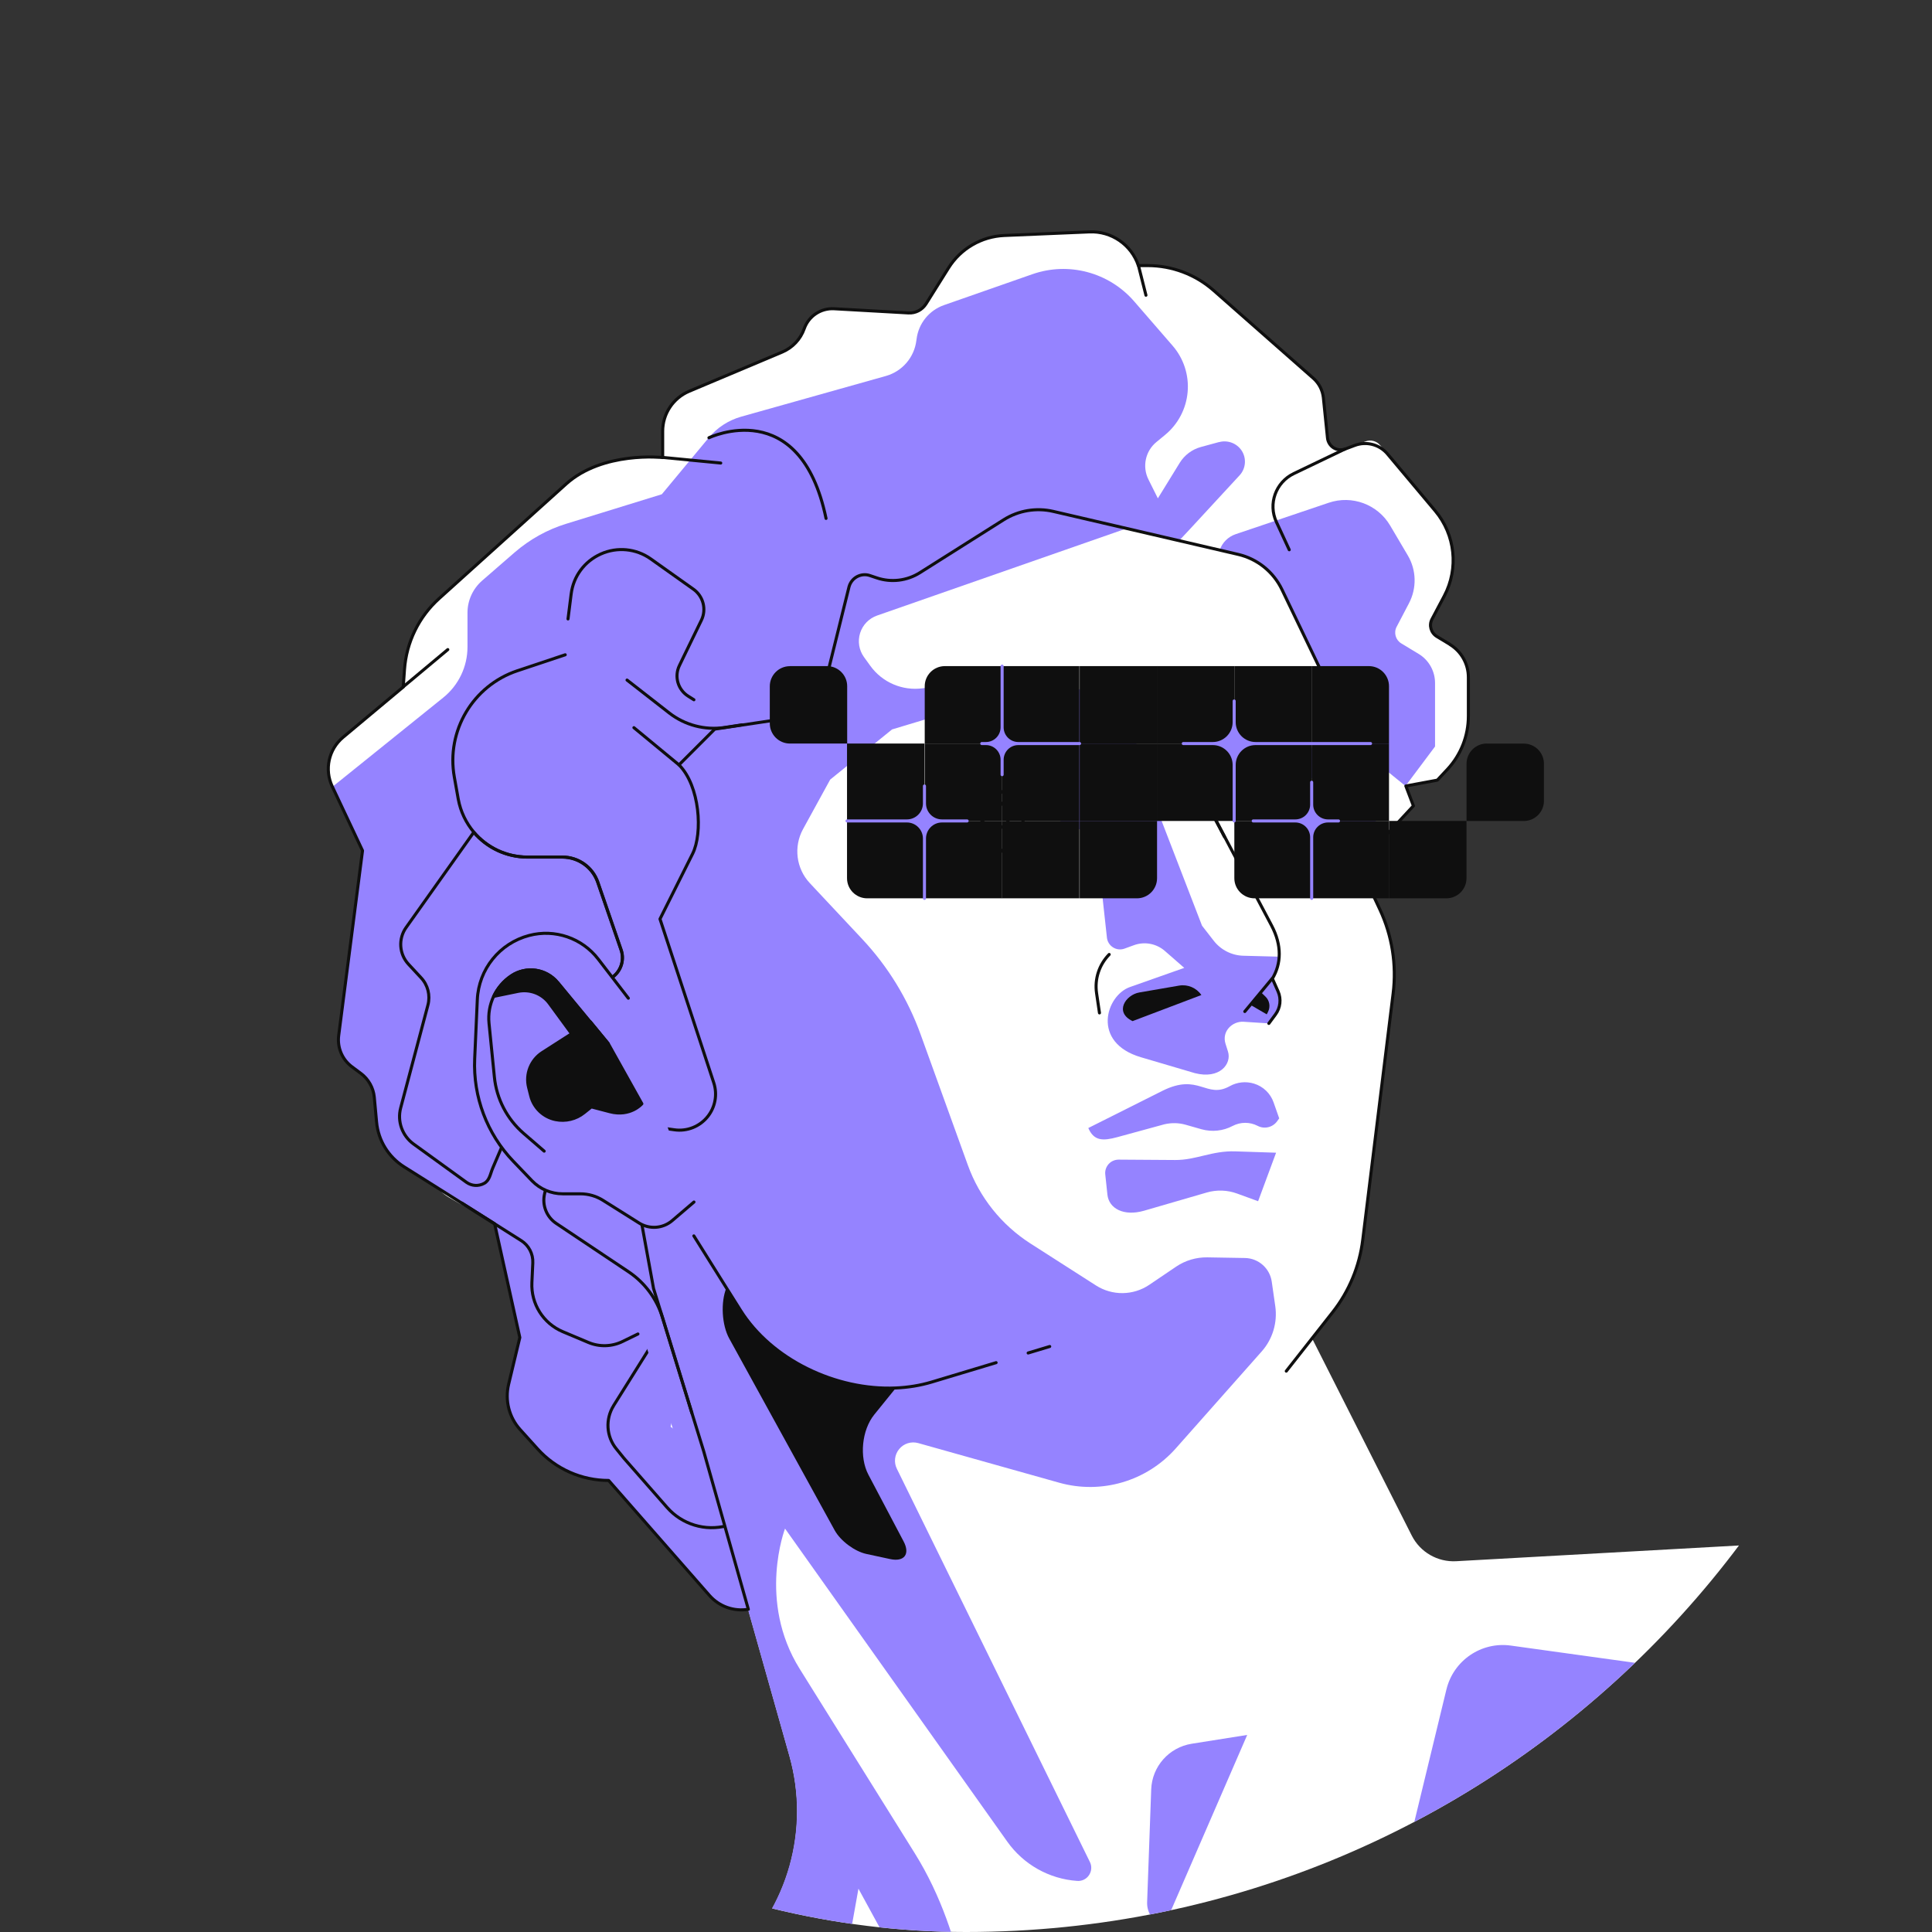 <svg width="36" height="36" viewBox="0 0 36 36" fill="none" xmlns="http://www.w3.org/2000/svg">
<rect x="0" y="0" width="36" height="36" fill="#333333" stroke="none"/>
<g clip-path="url(#clip0_9062_21217)">
<path d="M31.757 30.349L32.909 29.111C32.866 29 32.821 28.889 32.774 28.777L27.134 29.091C26.788 29.11 26.463 28.923 26.306 28.613L24.448 24.938L23.967 25.55L24.831 24.452C25.138 24.062 25.331 23.596 25.392 23.104L25.959 18.514C26.025 17.978 25.939 17.435 25.71 16.946L24.937 15.297L25.09 13.49L23.188 9.533L18.605 8.164L11.146 12.159V20.091L11.955 26.66L13.264 27.593L14.712 32.725C15.096 34.085 14.687 35.546 13.652 36.51L12.513 37.571C13.562 38.181 14.619 38.715 15.672 39.174L31.756 33.292V30.35L31.757 30.349Z" fill="white"/>
<path d="M23.634 13.259C23.315 13.142 22.957 13.242 22.744 13.507L22.391 13.948C22.229 14.15 22.202 14.43 22.324 14.66L22.562 15.111L23.462 14.57C23.762 14.389 24.131 14.365 24.451 14.506L24.768 14.644L24.239 13.481L23.634 13.26V13.259Z" fill="#9583FF"/>
<path d="M26.952 31.48L26.218 34.509L28.095 33.7C28.553 33.502 29.067 33.477 29.542 33.63L30.229 33.851L31.757 33.292V31.163L28.153 30.663C27.602 30.586 27.083 30.94 26.952 31.481V31.48Z" fill="#9583FF"/>
<path d="M27.016 12.006L26.774 11.86C26.663 11.792 26.623 11.65 26.684 11.536L26.912 11.105C27.183 10.592 27.117 9.965 26.744 9.52L25.718 8.297C25.651 8.217 25.541 8.188 25.443 8.225L25.067 8.366C24.995 8.393 24.916 8.385 24.851 8.345C24.787 8.305 24.744 8.237 24.736 8.161L24.659 7.409C24.644 7.271 24.578 7.142 24.474 7.05L22.613 5.411C22.274 5.113 21.838 4.949 21.388 4.949H21.212C21.082 4.56 20.71 4.303 20.3 4.321L18.714 4.388C18.289 4.406 17.901 4.632 17.675 4.992L17.255 5.662C17.184 5.774 17.059 5.839 16.928 5.831L15.543 5.753C15.295 5.739 15.068 5.89 14.986 6.124C14.917 6.321 14.768 6.479 14.576 6.56L12.843 7.29C12.543 7.416 12.348 7.71 12.348 8.035V8.526C12.348 8.526 11.234 8.401 10.547 9.02L8.183 11.152C7.804 11.493 7.573 11.968 7.537 12.476L7.514 12.801L6.393 13.738C6.124 13.962 6.042 14.339 6.191 14.655L6.755 15.85L6.311 19.295C6.282 19.519 6.376 19.742 6.557 19.877L6.726 20.003C6.866 20.108 6.956 20.267 6.974 20.441L7.017 20.871C7.044 21.13 7.207 21.355 7.446 21.46L8.012 21.709C8.012 21.956 8.144 22.184 8.358 22.308L9.217 22.804L9.686 24.923L9.477 25.796C9.406 26.095 9.486 26.41 9.692 26.638L10.017 26.998C10.355 27.373 10.836 27.586 11.341 27.586L13.219 29.728C13.379 29.91 13.705 30.026 13.944 29.987L13.113 27.044L12.501 26.584L12.818 25.037L11.931 23.807L11.614 20.916L12.565 21.052C12.8 21.085 13.036 20.992 13.185 20.808C13.328 20.63 13.371 20.392 13.3 20.175L12.298 17.124L12.906 15.907C13.097 15.524 13.191 15.099 13.177 14.67L13.147 13.725L14.478 13.412C14.954 13.301 15.326 12.932 15.443 12.459L15.899 10.619L16.339 10.767C16.606 10.858 16.9 10.823 17.139 10.672L19.133 9.414L23.636 10.461L25.093 13.491L24.941 15.298L25.321 16.11L26.339 15.015L26.197 14.645L26.784 14.536L26.974 14.332C27.223 14.063 27.362 13.71 27.362 13.343V12.62C27.362 12.369 27.231 12.137 27.017 12.007L27.016 12.006Z" fill="white"/>
<path d="M24.936 15.298L25.255 15.979L25.735 15.113L24.982 14.75L24.936 15.298Z" fill="#9583FF"/>
<path d="M26.433 12.184L26.111 11.989C26.005 11.925 25.966 11.789 26.025 11.678L26.253 11.243C26.402 10.961 26.394 10.623 26.232 10.349L25.903 9.792C25.67 9.398 25.193 9.221 24.759 9.368L23.024 9.954C22.884 10.002 22.774 10.111 22.727 10.252L23.062 10.33C23.42 10.413 23.721 10.654 23.88 10.985L25.085 13.492L25.004 14.465L25.504 14.09L26.189 14.646L26.74 13.91V12.727C26.74 12.505 26.624 12.299 26.434 12.184L26.433 12.184Z" fill="#9583FF"/>
<path d="M24.023 10.244L23.784 9.727C23.626 9.388 23.771 8.986 24.109 8.824L25.062 8.367" stroke="#0F0F0F" stroke-width="0.057" stroke-linecap="round" stroke-linejoin="round"/>
<path d="M22.715 8.237L22.377 8.329C22.212 8.374 22.071 8.48 21.982 8.625L21.575 9.286L21.4 8.935C21.28 8.695 21.342 8.405 21.549 8.236L21.708 8.105C21.951 7.906 22.103 7.617 22.13 7.303C22.157 6.99 22.056 6.679 21.85 6.442L21.133 5.615C20.663 5.073 19.911 4.873 19.235 5.11L17.588 5.686C17.313 5.783 17.115 6.027 17.079 6.318L17.075 6.345C17.036 6.66 16.812 6.92 16.507 7.006L13.811 7.764C13.574 7.831 13.363 7.968 13.206 8.157L12.332 9.21L10.553 9.759C10.198 9.868 9.871 10.05 9.59 10.293L8.984 10.819C8.811 10.97 8.711 11.188 8.711 11.417V12.055C8.711 12.422 8.545 12.769 8.259 12.999L6.191 14.664L6.752 15.85L6.314 19.239C6.281 19.497 6.389 19.754 6.598 19.91L6.685 19.976C6.849 20.098 6.953 20.284 6.972 20.487L7.011 20.91C7.043 21.251 7.232 21.557 7.521 21.74L9.212 22.804L9.681 24.923L9.472 25.796C9.4 26.095 9.481 26.41 9.687 26.639L10.012 26.998C10.35 27.373 10.831 27.587 11.336 27.587L13.214 29.729C13.394 29.935 13.668 30.032 13.938 29.987L13.108 27.044L12.496 26.585L12.813 25.038L11.925 23.808L11.608 20.916L12.94 21.107L13.409 20.523L12.293 17.125L13.194 15.324L13.143 13.726L15.248 13.232L15.895 10.619L16.757 10.911L19.129 9.414L21.971 10.075L22.185 9.846L23.099 8.856C23.215 8.73 23.23 8.54 23.137 8.397C23.046 8.259 22.876 8.195 22.717 8.238L22.715 8.237Z" fill="#9583FF"/>
<path d="M11.434 26.192C11.278 26.442 11.296 26.765 11.482 26.994L11.625 27.171L12.43 28.089C12.708 28.406 13.142 28.538 13.55 28.428L14.292 28.229L14.317 27.704L12.804 24.004L11.434 26.191V26.192Z" stroke="#0F0F0F" stroke-width="0.057" stroke-linecap="round" stroke-linejoin="round"/>
<path d="M15.624 37.271L15.996 35.193L16.985 37.006C17.231 37.457 17.628 37.805 18.107 37.989C18.107 37.989 18.045 36.133 17.045 34.532L14.901 31.097C14.111 29.831 14.628 28.483 14.628 28.483L18.769 34.316C19.072 34.743 19.55 35.012 20.072 35.048C20.159 35.055 20.244 35.014 20.292 34.941C20.341 34.868 20.348 34.775 20.309 34.696L16.712 27.369C16.652 27.248 16.669 27.104 16.756 27C16.842 26.896 16.981 26.854 17.11 26.89L19.736 27.628C20.523 27.849 21.366 27.601 21.909 26.989L23.51 25.182C23.714 24.952 23.806 24.644 23.763 24.34L23.697 23.881C23.661 23.632 23.45 23.446 23.199 23.441L22.496 23.429C22.29 23.426 22.088 23.486 21.917 23.601L21.416 23.94C21.116 24.143 20.725 24.147 20.421 23.952L19.198 23.169C18.661 22.824 18.252 22.312 18.035 21.712L17.154 19.274C16.916 18.615 16.547 18.011 16.068 17.5L15.09 16.456C14.835 16.184 14.784 15.778 14.963 15.45L15.469 14.527L16.622 13.592L17.654 13.281C18.106 13.144 18.396 13.229 18.396 13.229L18.079 13.713L18.724 13.755L19.547 15.076C19.643 15.23 19.79 15.346 19.963 15.402L20.416 15.552L20.626 17.472C20.634 17.547 20.677 17.614 20.741 17.654C20.805 17.694 20.884 17.702 20.954 17.676L21.127 17.613C21.325 17.54 21.547 17.581 21.706 17.72L22.067 18.035L21.055 18.392C20.608 18.549 20.33 19.426 21.259 19.7L22.263 19.996C22.727 20.116 22.956 19.824 22.881 19.592L22.837 19.453C22.759 19.215 22.968 19.025 23.172 19.039L23.635 19.069L23.759 18.901C23.851 18.778 23.869 18.614 23.807 18.473L23.702 18.234C23.776 18.111 23.82 17.974 23.828 17.826L23.171 17.809C22.953 17.804 22.749 17.701 22.615 17.528L22.398 17.249L21.254 14.283L21.143 13.683C21.065 13.257 20.722 12.929 20.293 12.87L19.059 12.701C18.729 12.656 18.395 12.656 18.065 12.703L17.194 12.825C16.817 12.877 16.441 12.717 16.218 12.408L16.1 12.245C16.006 12.115 15.979 11.949 16.027 11.796C16.075 11.643 16.192 11.523 16.343 11.47L21.332 9.728L21.308 8.972L18.601 8.162L11.143 12.157V20.089L11.817 24.382L12.541 26.631C12.609 26.84 12.742 27.022 12.923 27.149L13.188 27.335L14.709 32.723C15.092 34.083 14.683 35.544 13.649 36.508L12.51 37.569C13.233 37.99 13.961 38.375 14.689 38.724C15.179 38.384 15.516 37.862 15.621 37.27L15.624 37.271Z" fill="#9583FF"/>
<path d="M16.181 27.478C16.009 27.15 16.058 26.647 16.291 26.359L16.692 25.864C15.579 25.912 14.377 25.339 13.797 24.413L13.536 23.996C13.426 24.264 13.449 24.69 13.589 24.943L15.554 28.517C15.661 28.711 15.925 28.908 16.141 28.955L16.586 29.051C16.85 29.108 16.963 28.959 16.837 28.721L16.181 27.478H16.181Z" fill="#0F0F0F"/>
<path d="M23.968 25.549L24.832 24.451C25.139 24.061 25.332 23.595 25.393 23.102L25.959 18.512C26.026 17.976 25.939 17.433 25.711 16.945L24.938 15.295L25.091 13.488" stroke="#0F0F0F" stroke-width="0.057" stroke-linecap="round" stroke-linejoin="round"/>
<path d="M24.94 15.298L25.259 15.979L25.739 15.113L24.986 14.75L24.94 15.298Z" fill="#9583FF"/>
<path d="M23.369 20.192C23.216 20.145 23.052 20.162 22.913 20.24C22.473 20.483 22.34 19.985 21.658 20.327L20.279 21.019C20.384 21.264 20.554 21.261 20.82 21.189L21.695 20.95C21.826 20.919 21.964 20.921 22.093 20.958L22.388 21.042C22.583 21.096 22.79 21.075 22.969 20.98C23.115 20.904 23.288 20.903 23.435 20.979C23.561 21.045 23.716 21.007 23.799 20.891L23.836 20.839L23.732 20.543C23.674 20.375 23.538 20.244 23.368 20.192L23.369 20.192Z" fill="#9583FF"/>
<path d="M11.138 16.44C11.04 16.159 10.776 15.971 10.479 15.971H9.828C9.431 15.971 9.07 15.793 8.828 15.508L7.567 17.283C7.418 17.493 7.437 17.779 7.612 17.967L7.846 18.219C7.973 18.355 8.021 18.547 7.974 18.727L7.466 20.644C7.399 20.896 7.495 21.164 7.706 21.317L8.691 22.03C8.788 22.1 8.915 22.108 9.02 22.051C9.125 21.995 9.135 21.873 9.182 21.764L10.102 19.611L11.185 18.399L11.436 18.19C11.579 18.072 11.633 17.877 11.572 17.701L11.138 16.441V16.44Z" stroke="#0F0F0F" stroke-width="0.057" stroke-linecap="round" stroke-linejoin="round"/>
<path d="M11.187 18.397L11.438 18.189C11.581 18.07 11.635 17.875 11.575 17.7L11.14 16.439C11.043 16.158 10.778 15.97 10.481 15.97H9.83C9.433 15.97 9.072 15.792 8.83 15.507C8.685 15.335 8.582 15.125 8.539 14.891L8.466 14.481C8.311 13.619 8.812 12.775 9.642 12.498L10.532 12.201" stroke="#0F0F0F" stroke-width="0.057" stroke-linecap="round" stroke-linejoin="round"/>
<path d="M18.561 25.391L17.362 25.752C17.146 25.817 16.92 25.853 16.69 25.863C15.576 25.911 14.374 25.337 13.795 24.411L13.534 23.995L12.929 23.029" stroke="#0F0F0F" stroke-width="0.057" stroke-linecap="round" stroke-linejoin="round"/>
<path d="M19.158 25.211L19.56 25.09" stroke="#0F0F0F" stroke-width="0.057" stroke-linecap="round" stroke-linejoin="round"/>
<path d="M10.22 21.93L10.147 22.246C10.098 22.458 10.185 22.677 10.365 22.797L11.711 23.697C12.013 23.899 12.236 24.199 12.343 24.546L12.891 26.327" stroke="#0F0F0F" stroke-width="0.057" stroke-linecap="round" stroke-linejoin="round"/>
<path d="M23.643 19.07L23.767 18.902C23.858 18.779 23.877 18.615 23.815 18.474L23.709 18.235C23.875 17.959 23.889 17.616 23.695 17.248L22.956 15.85L22.328 14.66C22.206 14.431 22.233 14.151 22.395 13.948L22.748 13.508" stroke="#0F0F0F" stroke-width="0.057" stroke-linecap="round" stroke-linejoin="round"/>
<path d="M20.487 18.874L20.433 18.506C20.394 18.242 20.481 17.976 20.668 17.785" stroke="#0F0F0F" stroke-width="0.057" stroke-linecap="round" stroke-linejoin="round"/>
<path d="M21.972 18.365L21.23 18.493C20.976 18.537 20.756 18.861 21.104 19.027L22.386 18.541C22.294 18.407 22.133 18.338 21.972 18.365Z" fill="#0F0F0F"/>
<path d="M19.066 15.317C19.066 15.317 18.934 14.645 18.235 14.645C17.575 14.644 16.849 15.197 16.431 15.575C16.368 15.631 16.346 15.72 16.375 15.799C16.404 15.879 16.478 15.933 16.562 15.936L17.568 15.969C18.211 15.991 18.85 15.862 19.434 15.595L19.437 15.594" stroke="#0F0F0F" stroke-width="0.057" stroke-linecap="round" stroke-linejoin="round"/>
<path d="M22.816 15.592L22.637 15.252C22.637 15.252 23.489 14.508 24.107 14.907C24.725 15.306 24.505 15.992 24.505 15.992L23.775 15.934" stroke="#0F0F0F" stroke-width="0.057" stroke-linecap="round" stroke-linejoin="round"/>
<path d="M19.061 15.316C19.078 15.423 19.068 15.527 19.026 15.615" stroke="#0F0F0F" stroke-width="0.057" stroke-linecap="round" stroke-linejoin="round"/>
<path d="M18.681 15.843C18.584 15.861 18.477 15.851 18.371 15.815C18.264 15.779 18.158 15.716 18.064 15.629C17.803 15.387 17.727 15.039 17.879 14.822" stroke="#0F0F0F" stroke-width="0.057" stroke-linecap="round" stroke-linejoin="round"/>
<path d="M24.227 15.968C24.084 15.911 23.933 15.785 23.814 15.608C23.641 15.35 23.593 15.066 23.68 14.904" stroke="#0F0F0F" stroke-width="0.057" stroke-linecap="round" stroke-linejoin="round"/>
<path d="M21.898 21.615L20.845 21.608C20.774 21.608 20.706 21.637 20.658 21.69C20.611 21.743 20.587 21.813 20.595 21.884L20.635 22.26C20.663 22.522 20.942 22.668 21.318 22.56L22.489 22.22C22.673 22.167 22.871 22.174 23.051 22.24L23.443 22.383L23.778 21.479L23.017 21.454C22.581 21.44 22.29 21.617 21.898 21.615Z" fill="#9583FF"/>
<path d="M13.21 8.157C13.21 8.157 14.91 7.339 15.392 9.66" stroke="#0F0F0F" stroke-width="0.057" stroke-linecap="round" stroke-linejoin="round"/>
<path d="M23.705 18.234L23.195 18.848" stroke="#0F0F0F" stroke-width="0.057" stroke-linecap="round" stroke-linejoin="round"/>
<path d="M21.451 33.344L21.375 35.446C21.368 35.649 21.498 35.832 21.693 35.892L23.24 32.328L22.206 32.492C21.783 32.559 21.466 32.916 21.451 33.344H21.451Z" fill="#9583FF"/>
<path d="M23.497 18.49L23.302 18.725L23.604 18.901L23.627 18.856C23.677 18.76 23.657 18.642 23.578 18.568L23.498 18.491L23.497 18.49Z" fill="#0F0F0F"/>
<path d="M27.016 12.006L26.774 11.86C26.663 11.792 26.623 11.65 26.684 11.536L26.912 11.105C27.183 10.592 27.117 9.965 26.744 9.52L25.854 8.459C25.705 8.282 25.462 8.218 25.245 8.299L25.067 8.366C24.995 8.393 24.916 8.385 24.851 8.345C24.787 8.305 24.744 8.237 24.736 8.161L24.659 7.409C24.644 7.271 24.578 7.142 24.474 7.05L22.613 5.411C22.274 5.113 21.838 4.949 21.388 4.949H21.212C21.082 4.56 20.71 4.303 20.3 4.321L18.714 4.388C18.289 4.406 17.901 4.632 17.675 4.992L17.255 5.662C17.184 5.774 17.059 5.839 16.928 5.831L15.543 5.753C15.295 5.739 15.068 5.89 14.986 6.124C14.917 6.321 14.768 6.479 14.576 6.56L12.843 7.29C12.543 7.416 12.348 7.71 12.348 8.035V8.526C12.348 8.526 11.234 8.401 10.547 9.02L8.183 11.152C7.804 11.493 7.573 11.968 7.537 12.476L7.514 12.801L6.393 13.738C6.124 13.962 6.042 14.339 6.191 14.655L6.755 15.85L6.311 19.295C6.282 19.519 6.376 19.742 6.557 19.877L6.726 20.003C6.866 20.108 6.956 20.267 6.974 20.441L7.017 20.908C7.048 21.25 7.237 21.557 7.528 21.741L9.217 22.804L9.686 24.923L9.477 25.796C9.406 26.095 9.486 26.41 9.692 26.638L10.017 26.998C10.355 27.373 10.836 27.586 11.341 27.586L13.219 29.728C13.399 29.934 13.674 30.032 13.944 29.987L13.113 27.044L12.178 24.01L11.614 20.916L12.565 21.052C12.801 21.086 13.036 20.993 13.185 20.808C13.328 20.631 13.371 20.393 13.3 20.176L12.298 17.124L12.906 15.908C13.097 15.524 13.043 14.645 12.652 14.252L13.318 13.586L14.478 13.413C14.96 13.341 15.325 12.933 15.443 12.459L15.819 10.939C15.84 10.857 15.893 10.787 15.968 10.746C16.042 10.706 16.13 10.697 16.21 10.725L16.338 10.768C16.605 10.858 16.899 10.823 17.138 10.673L18.704 9.684C18.978 9.512 19.31 9.456 19.625 9.529L23.07 10.33C23.428 10.413 23.728 10.654 23.887 10.985L25.092 13.492L24.94 15.299L25.32 16.111L26.337 15.016L26.196 14.646L26.782 14.537L26.973 14.333C27.222 14.064 27.361 13.711 27.361 13.344V12.621C27.361 12.37 27.23 12.138 27.016 12.008V12.006Z" stroke="#0F0F0F" stroke-width="0.057" stroke-linecap="round" stroke-linejoin="round"/>
<path d="M21.214 4.949L21.353 5.501" stroke="#0F0F0F" stroke-width="0.057" stroke-linecap="round" stroke-linejoin="round"/>
<path d="M8.344 12.104L7.511 12.8" stroke="#0F0F0F" stroke-width="0.057" stroke-linecap="round" stroke-linejoin="round"/>
<path d="M13.824 13.507L13.5 13.556C13.134 13.61 12.762 13.512 12.47 13.285L11.684 12.672" stroke="#0F0F0F" stroke-width="0.057" stroke-linecap="round" stroke-linejoin="round"/>
<path d="M11.812 13.559L12.649 14.25" stroke="#0F0F0F" stroke-width="0.057" stroke-linecap="round" stroke-linejoin="round"/>
<path d="M11.146 17.87C10.845 17.479 10.338 17.305 9.86 17.431C9.31 17.575 8.919 18.06 8.894 18.628L8.845 19.731C8.814 20.438 9.074 21.127 9.564 21.638L9.913 22.002C10.063 22.157 10.269 22.245 10.485 22.245H10.814C10.963 22.245 11.109 22.287 11.235 22.366L11.908 22.789C12.102 22.911 12.352 22.893 12.526 22.744L12.931 22.398L11.498 18.328L11.146 17.87V17.87Z" fill="#9583FF"/>
<path d="M11.708 18.6L11.146 17.87C10.845 17.479 10.338 17.305 9.86 17.431C9.31 17.575 8.919 18.06 8.894 18.628L8.845 19.731C8.814 20.438 9.074 21.127 9.564 21.638L9.913 22.002C10.063 22.157 10.269 22.245 10.485 22.245H10.814C10.963 22.245 11.109 22.287 11.235 22.366L11.908 22.789C12.102 22.911 12.352 22.893 12.526 22.744L12.931 22.398" stroke="#0F0F0F" stroke-width="0.057" stroke-linecap="round" stroke-linejoin="round"/>
<path d="M11.329 19.444L10.39 18.308C10.178 18.051 9.806 17.997 9.529 18.182C9.238 18.377 9.077 18.717 9.112 19.066L9.212 20.068C9.252 20.475 9.447 20.851 9.757 21.119L10.14 21.45" stroke="#0F0F0F" stroke-width="0.057" stroke-linecap="round" stroke-linejoin="round"/>
<path d="M10.39 18.308C10.178 18.051 9.806 17.997 9.529 18.182C9.383 18.28 9.271 18.413 9.199 18.566L9.651 18.473C9.875 18.427 10.105 18.515 10.239 18.7L11.015 19.76L11.329 19.443L10.648 18.619L10.391 18.307L10.39 18.308Z" fill="#0F0F0F" stroke="#0F0F0F" stroke-width="0.057" stroke-linecap="round" stroke-linejoin="round"/>
<path d="M11 19.039L10.108 19.611C9.891 19.75 9.787 20.013 9.85 20.263L9.89 20.422C9.946 20.644 10.125 20.815 10.35 20.862C10.538 20.901 10.735 20.854 10.884 20.733L11.019 20.625L11.363 20.715C11.748 20.816 11.96 20.567 11.96 20.567L11.333 19.445L11.001 19.04L11 19.039Z" fill="#0F0F0F" stroke="#0F0F0F" stroke-width="0.057" stroke-linecap="round" stroke-linejoin="round"/>
<path d="M18.657 14.964C18.793 15.073 18.835 15.245 18.752 15.351C18.669 15.456 18.49 15.453 18.353 15.345C18.217 15.236 18.174 15.064 18.258 14.958C18.277 14.934 18.302 14.915 18.33 14.902" stroke="#0F0F0F" stroke-width="0.057" stroke-linecap="round" stroke-linejoin="round"/>
<path d="M24.348 15.306C24.424 15.43 24.434 15.559 24.367 15.611C24.29 15.671 24.141 15.608 24.034 15.47C23.928 15.332 23.903 15.172 23.98 15.112C24.027 15.076 24.101 15.085 24.175 15.13" stroke="#0F0F0F" stroke-width="0.057" stroke-linecap="round" stroke-linejoin="round"/>
<path d="M12.93 13.039L12.825 12.973C12.632 12.853 12.56 12.606 12.66 12.401L12.757 12.2L13.069 11.558C13.168 11.355 13.105 11.11 12.921 10.979L12.127 10.415C11.855 10.221 11.5 10.186 11.195 10.323C10.889 10.46 10.685 10.739 10.643 11.066L10.584 11.533" stroke="#0F0F0F" stroke-width="0.057" stroke-linecap="round" stroke-linejoin="round"/>
<path d="M13.43 8.628L12.346 8.523" stroke="#0F0F0F" stroke-width="0.057" stroke-linecap="round" stroke-linejoin="round"/>
<path d="M8.607 22.418L9.712 23.117C9.853 23.206 9.936 23.365 9.928 23.532L9.911 23.899C9.892 24.295 10.122 24.66 10.487 24.814L10.962 25.014C11.168 25.101 11.403 25.095 11.604 24.995L11.887 24.857" stroke="#0F0F0F" stroke-width="0.057" stroke-linecap="round" stroke-linejoin="round"/>
<path d="M31.761 33.294L33.107 35.716L33.757 34.756C33.999 33.026 33.694 31.097 32.913 29.113L31.761 30.352V33.294Z" fill="white" stroke="#0F0F0F" stroke-width="0.057" stroke-linecap="round" stroke-linejoin="round"/>
<path d="M31.76 33.291L15.676 39.173C16.925 39.717 18.169 40.155 19.387 40.484L33.106 35.714L31.76 33.291Z" fill="white"/>
<path d="M32.778 28.777L32.913 29.111" stroke="#0F0F0F" stroke-width="0.057" stroke-linecap="round" stroke-linejoin="round"/>
<path d="M31.76 33.291L15.676 39.173C16.925 39.717 18.169 40.155 19.387 40.484L33.106 35.714L31.76 33.291Z" stroke="#0F0F0F" stroke-width="0.057" stroke-linecap="round" stroke-linejoin="round"/>
<path d="M17.606 12.412H18.673V13.855H17.231V12.787C17.231 12.58 17.399 12.412 17.606 12.412Z" fill="#0F0F0F"/>
<path d="M20.113 12.412H18.67V13.855H20.113V12.412Z" fill="#0F0F0F"/>
<path d="M23 12.412H21.557V13.855H23V12.412Z" fill="#0F0F0F"/>
<path d="M21.56 12.412H20.118V13.855H21.56V12.412Z" fill="#0F0F0F"/>
<path d="M24.443 12.412H23V13.855H24.443V12.412Z" fill="#0F0F0F"/>
<path d="M24.44 12.412H25.507C25.714 12.412 25.882 12.58 25.882 12.787V13.855H24.44V12.412Z" fill="#0F0F0F"/>
<path d="M17.226 13.855H15.783V15.298H17.226V13.855Z" fill="#0F0F0F"/>
<path d="M14.72 12.412H15.411C15.618 12.412 15.786 12.58 15.786 12.787V13.855H14.719C14.512 13.855 14.344 13.687 14.344 13.479V12.788C14.344 12.581 14.512 12.413 14.719 12.413L14.72 12.412Z" fill="#0F0F0F"/>
<path d="M18.673 13.855H17.231V15.298H18.673V13.855Z" fill="#0F0F0F"/>
<path d="M20.113 13.855H18.67V15.298H20.113V13.855Z" fill="#0F0F0F"/>
<path d="M21.56 13.855H20.118V15.298H21.56V13.855Z" fill="#0F0F0F"/>
<path d="M23 13.855H21.557V15.298H23V13.855Z" fill="#0F0F0F"/>
<path d="M24.443 13.855H23V15.298H24.443V13.855Z" fill="#0F0F0F"/>
<path d="M25.882 13.855H24.44V15.298H25.882V13.855Z" fill="#0F0F0F"/>
<path d="M15.783 15.297H17.226V16.739H16.159C15.951 16.739 15.783 16.571 15.783 16.364V15.297Z" fill="#0F0F0F"/>
<path d="M18.673 15.297H17.231V16.739H18.673V15.297Z" fill="#0F0F0F"/>
<path d="M20.113 15.297H18.67V16.739H20.113V15.297Z" fill="#0F0F0F"/>
<path d="M20.118 15.297H21.56V16.364C21.56 16.571 21.392 16.739 21.185 16.739H20.118V15.297Z" fill="#0F0F0F"/>
<path d="M25.882 15.297H24.44V16.739H25.882V15.297Z" fill="#0F0F0F"/>
<path d="M23 15.297H24.443V16.739H23.376C23.169 16.739 23 16.571 23 16.364V15.297Z" fill="#0F0F0F"/>
<path d="M25.883 15.297H27.326V16.364C27.326 16.571 27.158 16.739 26.951 16.739H25.883V15.297Z" fill="#0F0F0F"/>
<path d="M27.703 13.856H28.394C28.601 13.856 28.769 14.024 28.769 14.231V14.923C28.769 15.13 28.601 15.298 28.394 15.298H27.327V14.231C27.327 14.024 27.495 13.855 27.702 13.855L27.703 13.856Z" fill="#0F0F0F"/>
<path d="M22.599 13.855C22.818 13.855 22.997 14.033 22.997 14.253C22.997 14.033 23.175 13.855 23.395 13.855C23.175 13.855 22.997 13.676 22.997 13.457C22.997 13.676 22.818 13.855 22.599 13.855Z" fill="#9583FF"/>
<path d="M22.049 13.855H22.599M22.599 13.855C22.818 13.855 22.997 14.033 22.997 14.253M22.599 13.855C22.818 13.855 22.997 13.676 22.997 13.457M22.997 14.253V15.297M22.997 14.253C22.997 14.033 23.175 13.855 23.395 13.855M23.395 13.855H25.538M23.395 13.855C23.175 13.855 22.997 13.676 22.997 13.457M22.997 13.457V13.062" stroke="#9583FF" stroke-width="0.057" stroke-linecap="round" stroke-linejoin="round"/>
<path d="M18.371 13.855C18.538 13.855 18.673 13.99 18.673 14.157C18.673 13.99 18.808 13.855 18.975 13.855C18.808 13.855 18.673 13.72 18.673 13.553C18.673 13.72 18.538 13.855 18.371 13.855Z" fill="#9583FF"/>
<path d="M18.294 13.855H18.371M18.371 13.855C18.538 13.855 18.673 13.99 18.673 14.157M18.371 13.855C18.538 13.855 18.673 13.72 18.673 13.553M18.673 14.157V14.435M18.673 14.157C18.673 13.99 18.808 13.855 18.975 13.855M18.975 13.855H20.116M18.975 13.855C18.808 13.855 18.673 13.72 18.673 13.553M18.673 13.553V12.412" stroke="#9583FF" stroke-width="0.057" stroke-linecap="round" stroke-linejoin="round"/>
<path d="M24.136 15.297C24.305 15.297 24.441 15.434 24.441 15.602C24.441 15.434 24.578 15.297 24.746 15.297C24.578 15.297 24.441 15.161 24.441 14.993C24.441 15.161 24.305 15.297 24.136 15.297Z" fill="#9583FF"/>
<path d="M23.352 15.297H24.136M24.136 15.297C24.305 15.297 24.441 15.434 24.441 15.602M24.136 15.297C24.305 15.297 24.441 15.161 24.441 14.993M24.441 15.602V16.74M24.441 15.602C24.441 15.434 24.578 15.297 24.746 15.297M24.746 15.297H24.941M24.746 15.297C24.578 15.297 24.441 15.161 24.441 14.993M24.441 14.993V14.576" stroke="#9583FF" stroke-width="0.057" stroke-linecap="round" stroke-linejoin="round"/>
<path d="M16.899 15.297C17.079 15.297 17.226 15.444 17.226 15.625C17.226 15.444 17.372 15.297 17.553 15.297C17.372 15.297 17.226 15.151 17.226 14.97C17.226 15.151 17.079 15.297 16.899 15.297Z" fill="#9583FF"/>
<path d="M15.783 15.297H16.899M16.899 15.297C17.079 15.297 17.226 15.444 17.226 15.625M16.899 15.297C17.079 15.297 17.226 15.151 17.226 14.97M17.226 15.625V16.74M17.226 15.625C17.226 15.444 17.372 15.297 17.553 15.297M17.553 15.297H18.021M17.553 15.297C17.372 15.297 17.226 15.151 17.226 14.97M17.226 14.97V14.646" stroke="#9583FF" stroke-width="0.057" stroke-linecap="round" stroke-linejoin="round"/>
</g>
<defs>
<clipPath id="clip0_9062_21217">
<rect width="36" height="36" rx="18" fill="white"/>
</clipPath>
</defs>
</svg>
